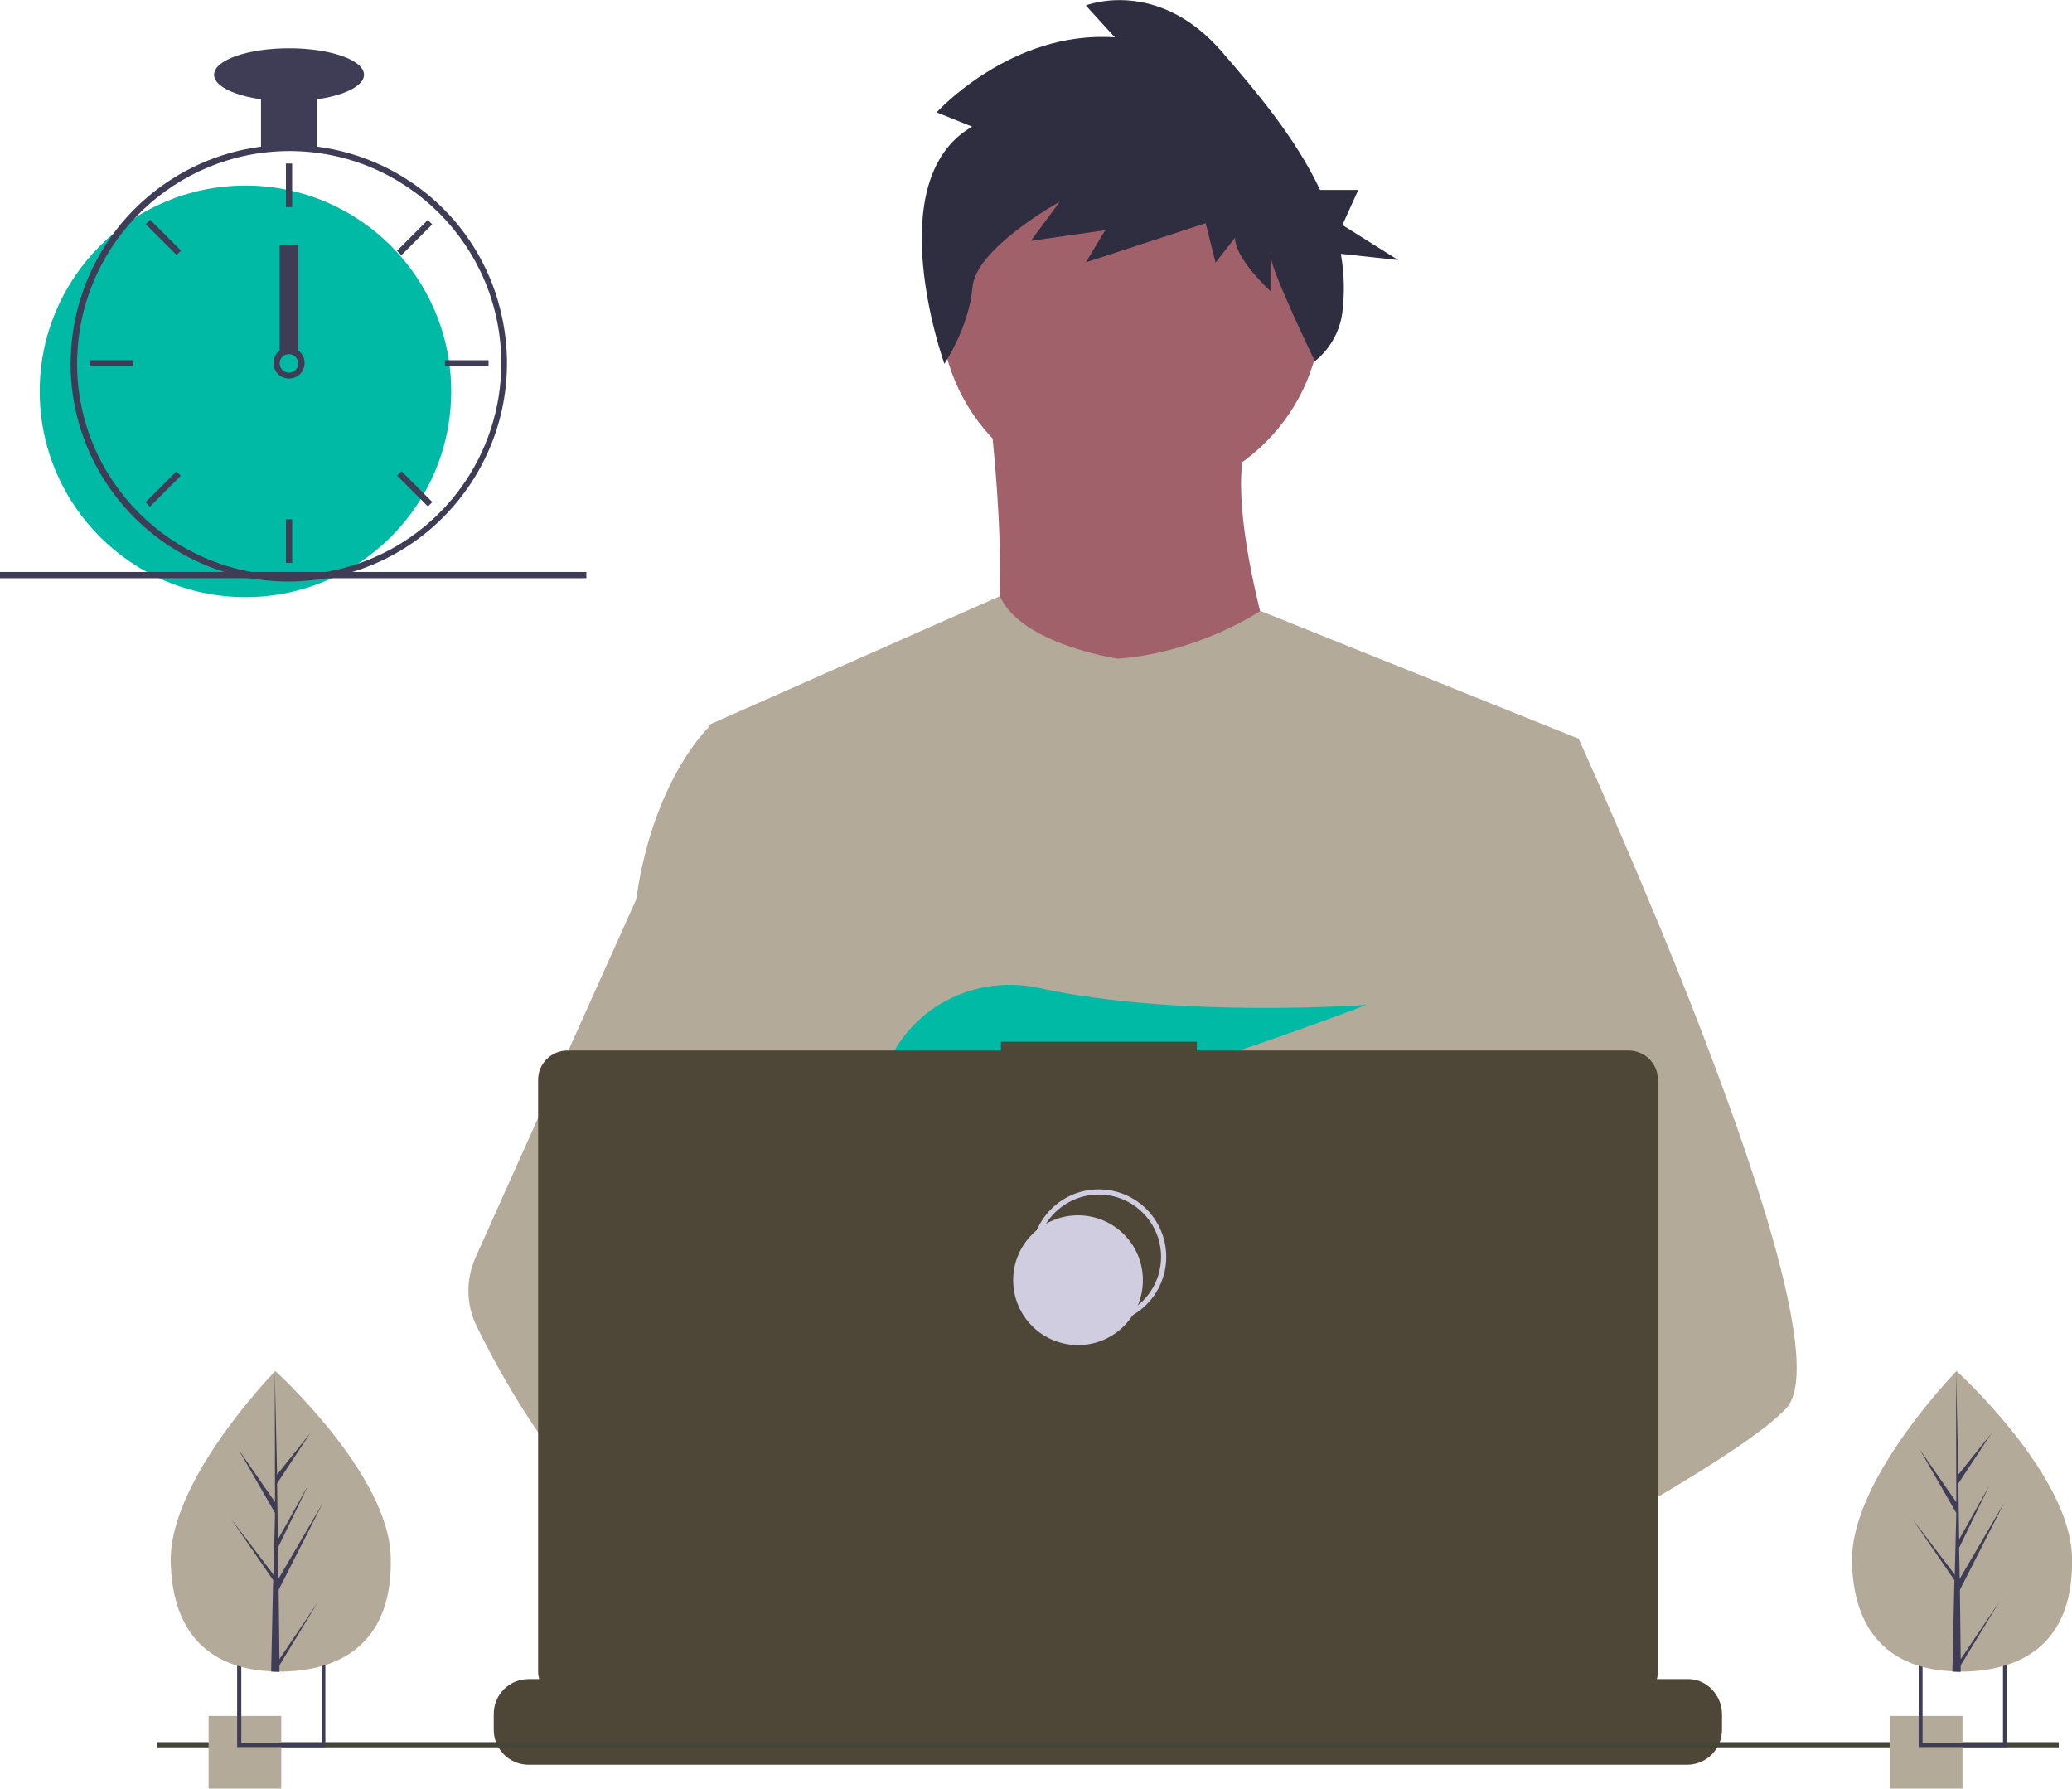 <?xml version="1.0" encoding="utf-8"?>
<!-- Generator: Adobe Illustrator 22.1.0, SVG Export Plug-In . SVG Version: 6.00 Build 0)  -->
<svg version="1.1" id="b4850822-491f-41e2-90b8-9be7376dfe8f"
	 xmlns="http://www.w3.org/2000/svg" xmlns:xlink="http://www.w3.org/1999/xlink" x="0px" y="0px" viewBox="0 0 798.6 689.2"
	 style="enable-background:new 0 0 798.6 689.2;" xml:space="preserve">
<style type="text/css">
	.st0{fill:#A0616A;}
	.st1{fill:#B4AA99;}
	.st2{fill:#2F2E41;}
	.st3{fill:#00BAA5;}
	.st4{fill:#4E4637;}
	.st5{fill:#434637;}
	.st6{fill:none;stroke:#D0CDE1;stroke-width:2;stroke-miterlimit:10;}
	.st7{fill:#D0CDE1;}
	.st8{fill:#3F3D56;}
</style>
<title>dev_productivity</title>
<circle class="st0" cx="435.9" cy="118.4" r="73.5"/>
<path class="st0" d="M381,155.2c0,0,13.9,104.4-7.5,116.2s126.8,12.8,126.8,12.8s-33-90.6-18.1-118.3L381,155.2z"/>
<path class="st1" d="M608.6,284.7l-12.3,56.1l-26,118.7l-0.8,6.5l-9,75.2l-6,50l-4,33.6c-24.4,12.5-42,21.2-42,21.2s-1.5-7.6-4-17.4
	c-17.1,5.1-48.8,13.6-75.6,15.3c9.8,10.9,14.3,21.1,8.2,28.7c-18.4,22.8-94.3-24.9-120.8-42.7c-0.6,4.3-0.9,8.6-0.7,12.9l-20.3-15.6
	l2-35.9l3.4-60.8l4.3-76.3c-1.3-3.3-2.5-6.6-3.4-10c-6.2-22.1-13.8-66.3-19.6-103.3c-4.7-29.8-8.2-55-8.9-60.4
	c-0.1-0.7-0.1-1.1-0.1-1.1l112.4-49.7c8,18.5,45.3,24.1,45.3,24.1c30.9-2.1,55.1-18.4,55.1-18.4L608.6,284.7z"/>
<path class="st0" d="M516.9,624.6c0,0-4.8,1.6-12.5,3.9c-17.1,5.1-48.8,13.6-75.6,15.3c-23.1,1.5-42.6-2.1-46.2-17.2
	c-1.5-6.5,0.6-11.8,5.4-16.2c14.1-13.1,51-17.8,80.2-19.4c8.3-0.5,15.9-0.7,22.3-0.7c10.8-0.1,17.9,0.1,17.9,0.1l0.2,0.7
	L516.9,624.6z"/>
<path class="st2" d="M374.7,48.8L361,43.3c0,0,28.7-31.7,68.7-28.9L418.5,2.1c0,0,27.5-11,52.5,17.9c13.1,15.2,28.3,33,37.8,53.2
	h14.7l-6.1,13.5l21.5,13.5l-22.1-2.4c1.3,7.4,1.5,15,0.6,22.4c-0.9,7.5-4.8,14.3-10.6,19l0,0c0,0-17.1-35.3-17.1-40.8v13.8
	c0,0-13.7-12.4-13.7-20.6l-7.5,9.6L464.7,86l-46.2,15.1l7.5-12.4l-28.7,4.1l11.2-15.1c0,0-32.5,17.9-33.7,33
	c-1.2,15.1-10.8,29.5-10.8,29.5S338.5,69.5,374.7,48.8z"/>
<path class="st1" d="M688.5,542.6c-7.5,8.1-26,20.3-48.5,33.6c-8.4,4.9-17.3,10-26.4,15c-21.7,12-44.4,24-63.1,33.6
	c-24.4,12.5-42,21.2-42,21.2s-1.5-7.6-4-17.4c-3.3-13-8.2-29.9-13.4-37.4c-0.2-0.3-0.4-0.5-0.5-0.7c-1.5-2-3-3.1-4.5-3.1l74.4-46.1
	l32.2-19.9l-23.2-55.3l-29.1-69.4l17.5-55.8l17.6-56.1h33c0,0,10.9,23.9,24.9,57.2c2.1,5,4.2,10.2,6.5,15.5
	C668.7,427.4,704.6,525.1,688.5,542.6z"/>
<path class="st0" d="M437,672.6c-18.4,22.8-94.3-24.9-120.8-42.7c-5.8-3.9-9.2-6.3-9.2-6.3l24.3-32.4l7.7-10.2c0,0,6.9,3.7,17,9.6
	c0.4,0.2,0.7,0.4,1.1,0.7c8.8,5.2,19.8,11.9,30.9,19.4c15.3,10.4,30.8,22.2,40.8,33.3C438.6,654.8,443.1,665,437,672.6z"/>
<path class="st1" d="M356,590.5c-2.7,0-5.4,0.2-8.1,0.7c-23,4-29.8,24.8-31.7,38.7c-0.6,4.3-0.9,8.6-0.7,12.9l-20.3-15.6l-7.4-5.7
	c-17.8-6.2-33.7-17.2-47.4-30.2c-11.9-11.5-22.6-24.2-32-37.9c-9.3-13.5-17.5-27.7-24.7-42.4c-4.1-8.3-4.2-18-0.4-26.5l25.1-56
	l36.8-81.9c0.3-1.9,0.6-3.9,0.9-5.7c7.3-41.8,26.8-60.4,26.8-60.4h14.9l10,60.4l12.4,75l-8.7,28.3l-20.1,65.4l19.2,20.8L356,590.5z"
	/>
<path class="st3" d="M372.9,415.8l12.8,14.9c4.7-0.9,9.7-2,14.8-3.2l-3.7-11.7l9,10.5c54-13.3,120.9-39.1,120.9-39.1
	s-72.3,5.3-126.2-6.5c-23.9-5.2-48.4,6.6-58.2,29c-5.7,13-4.8,24.3,15.4,24.3c6.8-0.1,13.6-0.8,20.4-1.9L372.9,415.8z"/>
<path class="st4" d="M663.7,660.4v6.1c0,1.7-0.3,3.3-0.9,4.9c-0.3,0.7-0.6,1.4-1,2c-2.4,4.1-6.8,6.6-11.5,6.6H203.7
	c-4.7,0-9.1-2.5-11.5-6.6c-0.4-0.6-0.7-1.3-1-2c-0.6-1.6-0.9-3.2-0.9-4.9v-6.1c0-7.4,6-13.4,13.4-13.4c0,0,0,0,0,0h25.7v-2.8
	c0-0.3,0.2-0.6,0.6-0.6c0,0,0,0,0,0h13.4c0.3,0,0.6,0.2,0.6,0.6c0,0,0,0,0,0v2.8h8.4v-2.8c0-0.3,0.2-0.6,0.6-0.6c0,0,0,0,0,0h13.4
	c0.3,0,0.6,0.2,0.6,0.6c0,0,0,0,0,0v2.8h8.4v-2.8c0-0.3,0.2-0.6,0.6-0.6c0,0,0,0,0,0h13.4c0.3,0,0.6,0.2,0.6,0.6c0,0,0,0,0,0v2.8
	h8.4v-2.8c0-0.3,0.2-0.6,0.6-0.6c0,0,0,0,0,0h13.4c0.3,0,0.6,0.2,0.6,0.6c0,0,0,0,0,0v2.8h8.4v-2.8c0-0.3,0.2-0.6,0.6-0.6
	c0,0,0,0,0,0h13.4c0.3,0,0.6,0.2,0.6,0.6c0,0,0,0,0,0v2.8h8.4v-2.8c0-0.3,0.2-0.6,0.6-0.6c0,0,0,0,0,0h13.4c0.3,0,0.6,0.2,0.6,0.6
	c0,0,0,0,0,0v2.8h8.4v-2.8c0-0.3,0.2-0.6,0.6-0.6c0,0,0,0,0,0h105.2c0.3,0,0.6,0.2,0.6,0.6c0,0,0,0,0,0v2.8h8.4v-2.8
	c0-0.3,0.2-0.6,0.6-0.6c0,0,0,0,0,0h13.4c0.3,0,0.6,0.3,0.6,0.6v2.8h8.4v-2.8c0-0.3,0.2-0.6,0.6-0.6c0,0,0,0,0,0h13.4
	c0.3,0,0.6,0.2,0.6,0.6c0,0,0,0,0,0v2.8h8.4v-2.8c0-0.3,0.2-0.6,0.6-0.6c0,0,0,0,0,0h13.4c0.3,0,0.6,0.2,0.6,0.6c0,0,0,0,0,0v2.8
	h8.4v-2.8c0-0.3,0.2-0.6,0.6-0.6c0,0,0,0,0,0h13.4c0.3,0,0.6,0.3,0.5,0.6v2.8h8.4v-2.8c0-0.3,0.2-0.6,0.6-0.6c0,0,0,0,0,0h13.4
	c0.3,0,0.6,0.2,0.6,0.6c0,0,0,0,0,0v2.8h8.4v-2.8c0-0.3,0.2-0.6,0.6-0.6c0,0,0,0,0,0h13.4c0.3,0,0.6,0.2,0.6,0.6c0,0,0,0,0,0v2.8
	h39.2C657.6,647,663.6,653,663.7,660.4C663.7,660.4,663.7,660.4,663.7,660.4z"/>
<rect x="60.5" y="671.3" class="st5" width="733" height="2"/>
<path class="st4" d="M627.7,404.8H461.3v-3.4h-75.5v3.4H218.7c-6.2,0-11.3,5-11.3,11.3l0,0v227.9c0,6.2,5,11.3,11.3,11.3h409
	c6.2,0,11.3-5,11.3-11.3V416C639,409.8,633.9,404.8,627.7,404.8z"/>
<circle class="st6" cx="423.5" cy="484.3" r="25"/>
<circle class="st7" cx="415.5" cy="493.3" r="25"/>
<rect x="80.4" y="661.2" class="st1" width="28" height="28"/>
<path class="st8" d="M91.4,639.2v34h34v-34H91.4z M124,671.7h-31v-31h31V671.7z"/>
<rect x="728.4" y="661.2" class="st1" width="28" height="28"/>
<path class="st8" d="M739.5,639.2v34h34v-34H739.5z M772,671.7h-31v-31h31V671.7z"/>
<circle class="st3" cx="94.6" cy="150.8" r="79.3"/>
<path class="st8" d="M122.2,56.5c-7.2-0.9-14.5-0.9-21.6,0C67.9,60.8,40.7,83.7,31,115.2c-2.2,7-3.4,14.3-3.7,21.7
	c0,1-0.1,2.1-0.1,3.1c0,46.5,37.7,84.1,84.1,84.1c1.8,0,3.6-0.1,5.3-0.2c4.1-0.3,8.3-0.8,12.3-1.7c45.4-9.8,74.4-54.5,64.6-100
	C186.2,87.4,157.6,61.1,122.2,56.5L122.2,56.5z M137.7,217.3L137.7,217.3c-6.8,2.3-13.8,3.7-21,4.2c-1.8,0.1-3.6,0.2-5.3,0.2
	c-45.1-0.1-81.7-36.6-81.7-81.7c0-1,0-2.1,0.1-3.1c1.7-43.9,37.8-78.6,81.7-78.7c45.1,0,81.7,36.6,81.7,81.8
	C193.2,175,170.9,206.1,137.7,217.3L137.7,217.3z"/>
<rect x="110.2" y="63" class="st8" width="2.4" height="16.8"/>
<rect x="61.8" y="83.1" transform="matrix(0.707 -0.707 0.707 0.707 -46.262 71.318)" class="st8" width="2.4" height="16.8"/>
<rect x="34.5" y="138.8" class="st8" width="16.8" height="2.4"/>
<rect x="54.5" y="187.2" transform="matrix(0.707 -0.707 0.707 0.707 -114.783 99.701)" class="st8" width="16.8" height="2.4"/>
<rect x="151.4" y="90.3" transform="matrix(0.707 -0.707 0.707 0.707 -17.879 139.84)" class="st8" width="16.8" height="2.4"/>
<rect x="171.5" y="138.8" class="st8" width="16.8" height="2.4"/>
<rect x="158.7" y="180" transform="matrix(0.707 -0.707 0.707 0.707 -86.4 168.222)" class="st8" width="2.4" height="16.8"/>
<rect x="110.2" y="200.1" class="st8" width="2.4" height="16.8"/>
<path class="st8" d="M115,135.1c-2.1-1.6-5.1-1.6-7.2,0c-0.7,0.5-1.3,1.2-1.7,2c-1.5,2.9-0.4,6.6,2.5,8.1s6.6,0.4,8.1-2.5
	C118.1,140.1,117.4,136.9,115,135.1L115,135.1z M111.4,143.6c-2,0-3.6-1.6-3.6-3.6c0-0.7,0.2-1.4,0.6-2c1.1-1.6,3.4-2,5-0.9
	c1.6,1.1,2,3.4,0.9,5C113.7,143,112.6,143.6,111.4,143.6L111.4,143.6z"/>
<rect x="100.6" y="35.4" class="st8" width="21.6" height="21.6"/>
<ellipse class="st8" cx="111.4" cy="28.8" rx="28.9" ry="10.2"/>
<rect x="107.8" y="94.3" class="st8" width="7.2" height="40.9"/>
<rect y="220.4" class="st8" width="226" height="2.4"/>
<path class="st1" d="M150.6,599.8c0.9,32-17.7,43.7-41.2,44.3c-0.5,0-1.1,0-1.6,0c-1.1,0-2.2,0-3.2-0.1c-21.2-0.9-38-12.1-38.8-41.8
	c-0.9-30.7,37.3-70.7,40.1-73.7l0,0c0.1-0.1,0.2-0.2,0.2-0.2S149.7,567.8,150.6,599.8z"/>
<path class="st8" d="M107.7,639.3l14.9-22.1l-14.9,24.5l0,2.5c-1.1,0-2.2,0-3.2-0.1l0.7-32l0-0.2l0,0l0.1-3l-16.3-23.7l16.3,21.4
	l0.1,0.6l0.6-24.2l-14.1-24.5l14.1,20.3l-0.1-50.1l0-0.2l0,0.2l0.9,39.5l12.8-16l-12.8,19.4l0.3,21.6l11.8-21.1l-11.8,24.3l0.2,12
	l17.2-29.4l-17.1,33.6L107.7,639.3z"/>
<path class="st1" d="M798.6,599.8c0.9,32-17.7,43.7-41.2,44.3c-0.5,0-1.1,0-1.6,0c-1.1,0-2.2,0-3.2-0.1c-21.2-0.9-38-12.1-38.8-41.8
	c-0.9-30.7,37.3-70.7,40.1-73.7l0,0c0.1-0.1,0.2-0.2,0.2-0.2S797.7,567.8,798.6,599.8z"/>
<path class="st8" d="M755.7,639.3l14.9-22.1l-14.9,24.5l0,2.5c-1.1,0-2.2,0-3.2-0.1l0.7-32l0-0.2l0,0l0.1-3l-16.3-23.7l16.3,21.4
	l0.1,0.6l0.6-24.2l-14.1-24.5l14.1,20.3l-0.1-50.1l0-0.2l0,0.2l0.9,39.5l12.8-16l-12.8,19.4l0.3,21.6l11.8-21.1l-11.8,24.3l0.2,12
	l17.2-29.4l-17.1,33.6L755.7,639.3z"/>
</svg>
